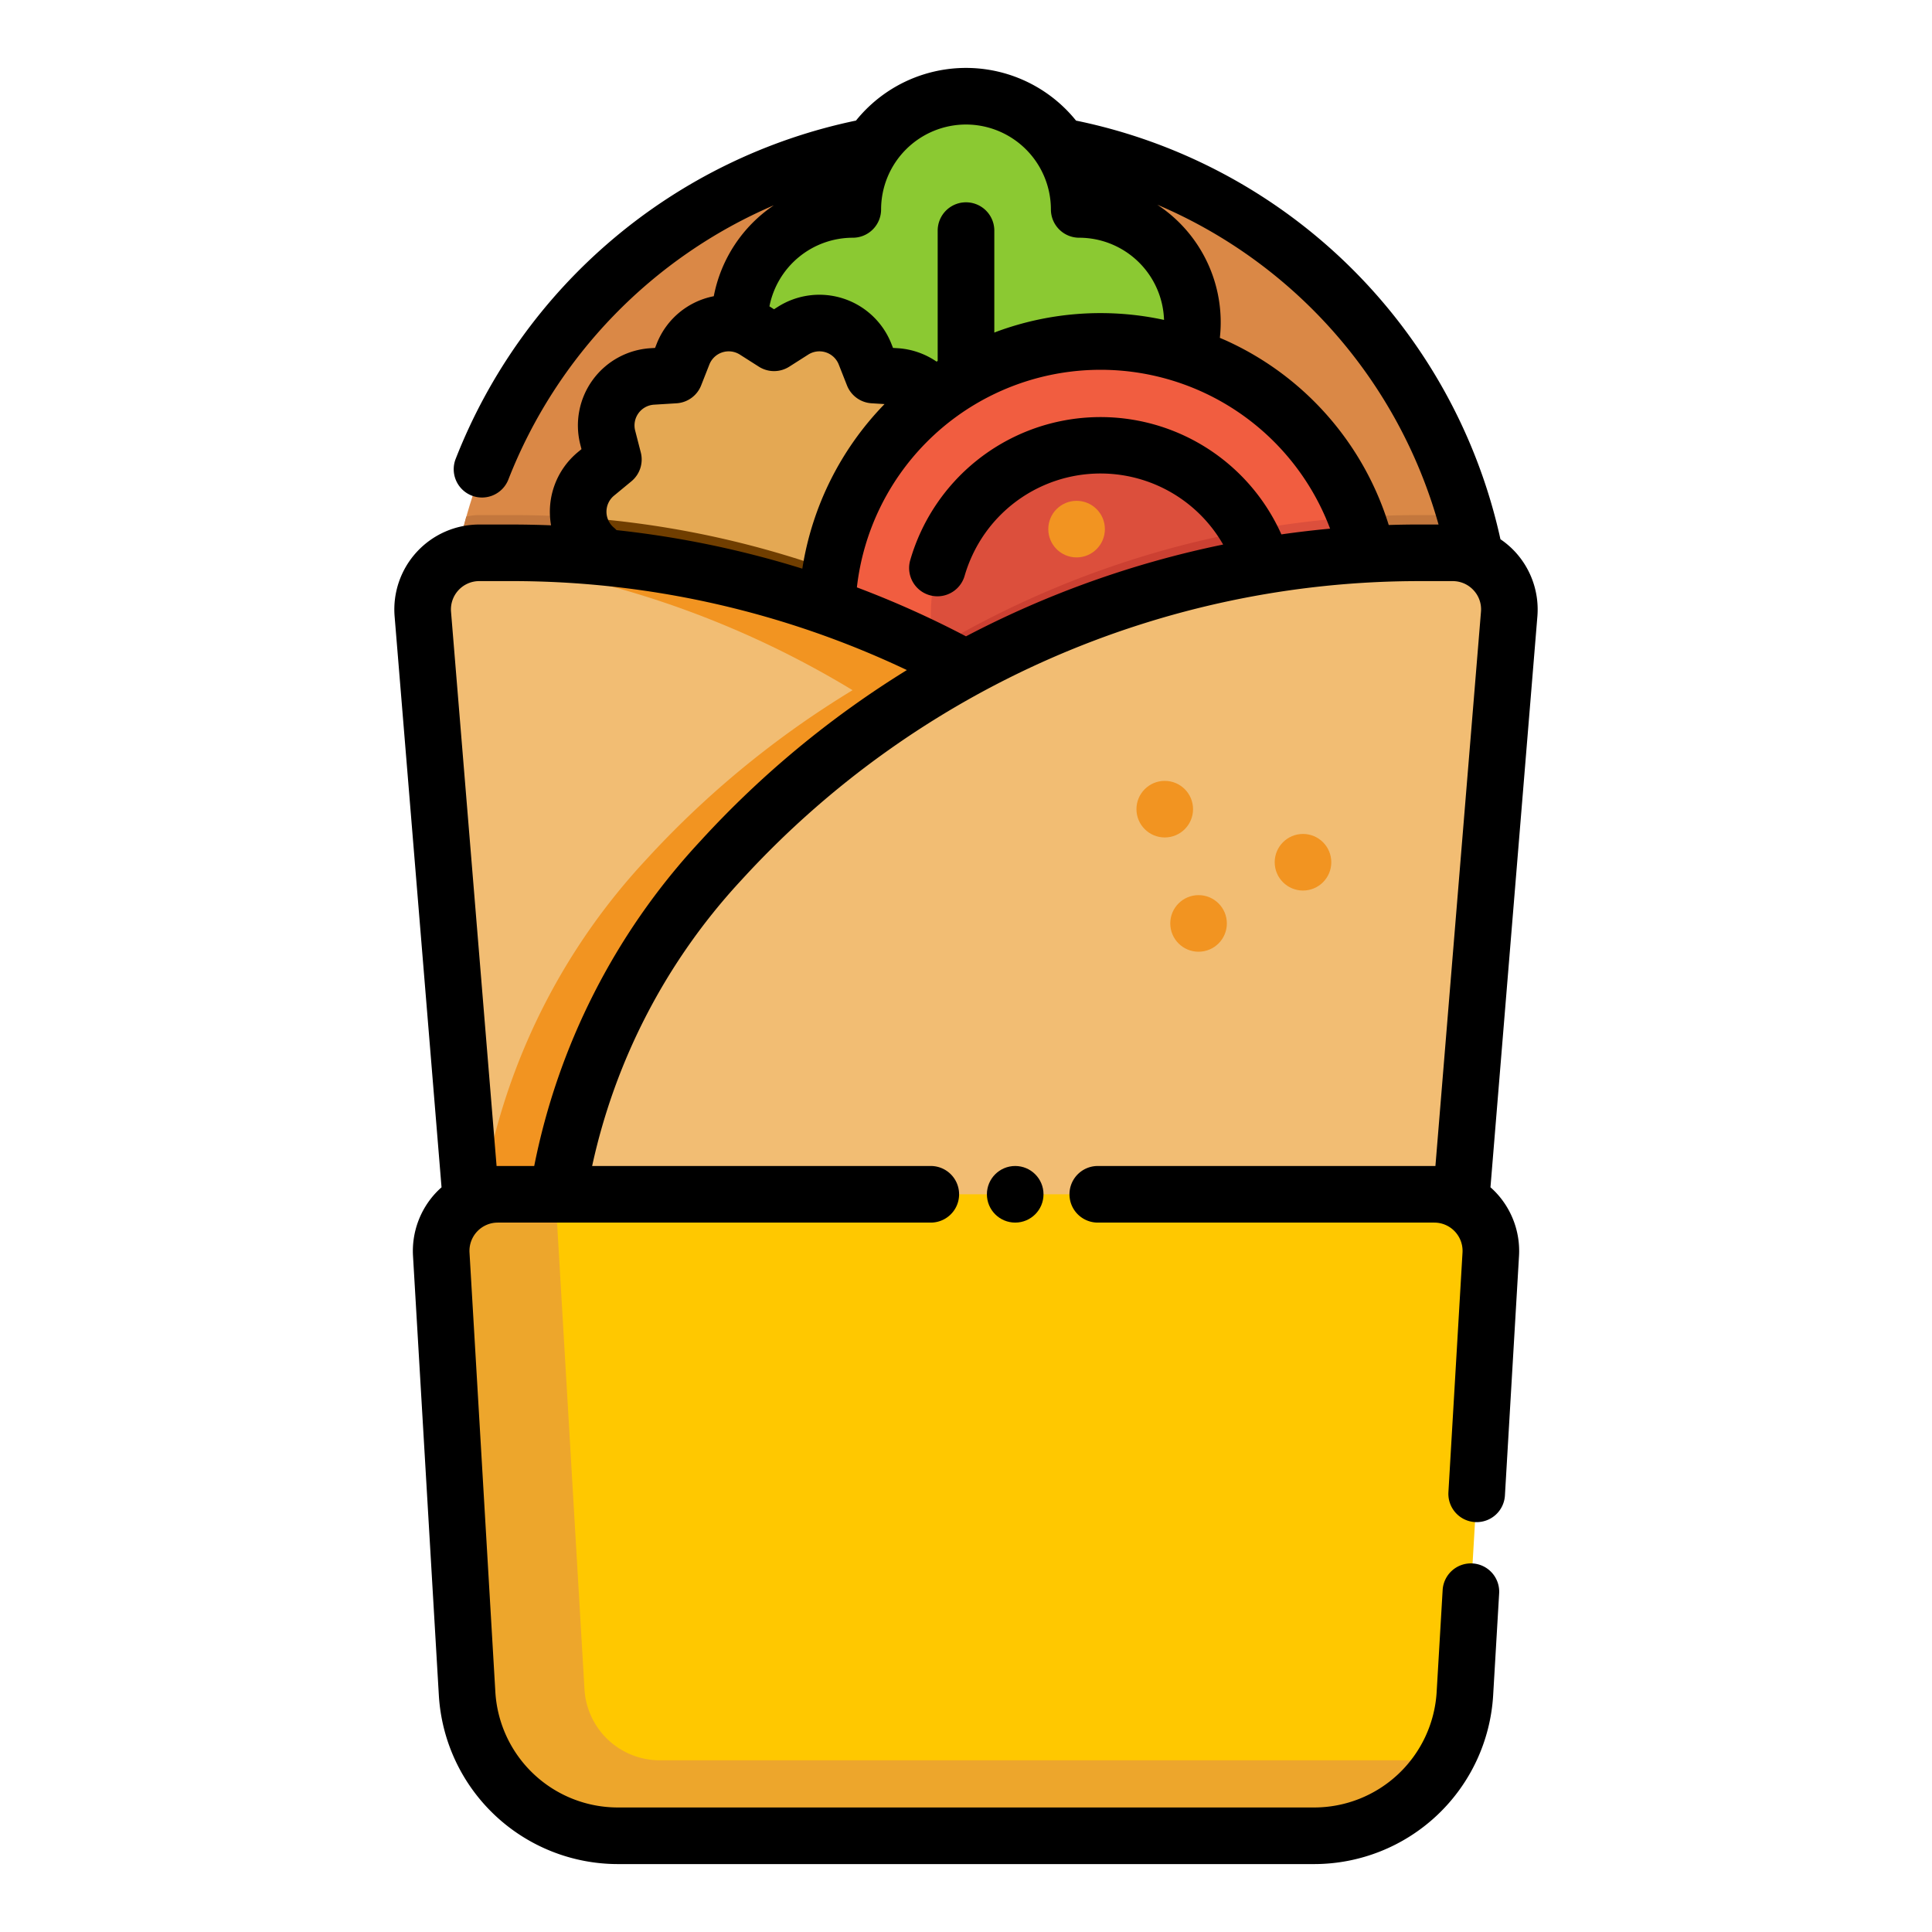 <!-- icon666.com - MILLIONS vector ICONS FREE --><svg viewBox="0 0 512 512" xmlns="http://www.w3.org/2000/svg"><circle cx="256" cy="174" fill="#da8846" r="137.5"></circle><path d="m354.11 270.34a137.539 137.539 0 0 1 -230.54-133.43 14.631 14.631 0 0 1 3.46-.41h8.83a250.8 250.8 0 0 1 184.71 81.13l1.04 1.13a170.5 170.5 0 0 1 32.5 51.58z" fill="#c3773d"></path><path d="m336 125.5a30.009 30.009 0 0 0 -22.112-28.945 30 30 0 0 0 -27.888-41.055 30 30 0 0 0 -60 0 30 30 0 0 0 -27.888 41.055 30 30 0 0 0 0 57.89 30 30 0 0 0 27.888 41.055 30 30 0 0 0 60 0 30 30 0 0 0 27.888-41.055 30.008 30.008 0 0 0 22.112-28.945z" fill="#8bc932"></path><path d="m256 263a7.5 7.5 0 0 1 -7.5-7.5v-194.383a7.5 7.5 0 0 1 15 0v194.383a7.5 7.5 0 0 1 -7.5 7.5z" fill="#80b524"></path><path d="m252.315 145.638-4.607 3.806 1.489 5.781a13.011 13.011 0 0 1 -11.8 16.23l-5.965.368-2.182 5.538a13.01 13.01 0 0 1 -19.095 6.2l-5.026-3.2-5.026 3.2a13.01 13.01 0 0 1 -19.1-6.2l-2.183-5.539-5.964-.367a13.011 13.011 0 0 1 -11.8-16.231l1.489-5.78-4.607-3.806a13.01 13.01 0 0 1 0-20.061l4.607-3.806-1.489-5.781a13.011 13.011 0 0 1 11.8-16.23l5.965-.368 2.182-5.538a13.01 13.01 0 0 1 19.1-6.2l5.026 3.2 5.026-3.2a13.01 13.01 0 0 1 19.1 6.2l2.183 5.539 5.964.367a13.011 13.011 0 0 1 11.8 16.231l-1.489 5.78 4.607 3.806a13.01 13.01 0 0 1 -.005 20.061z" fill="#8b6838" style="fill: rgb(228, 168, 83);"></path><path d="m248.67 163.3a12.982 12.982 0 0 1 -11.27 8.16l-5.97.36-2.18 5.54a13.012 13.012 0 0 1 -19.09 6.21l-5.03-3.21-5.03 3.21a13.012 13.012 0 0 1 -19.09-6.21l-2.18-5.54-5.97-.37a13.006 13.006 0 0 1 -11.8-16.23l1.49-5.78-4.61-3.8a12.914 12.914 0 0 1 -4.63-8.53 250.674 250.674 0 0 1 95.36 26.19z" fill="#80633f" style="fill: rgb(112, 62, 0);"></path><path d="m393.5 174a137.5 137.5 0 0 1 -235.61 96.34 170.5 170.5 0 0 1 32.5-51.58l1.04-1.13a250.8 250.8 0 0 1 184.71-81.13h8.83a14.631 14.631 0 0 1 3.46.41 137.14 137.14 0 0 1 5.07 37.09z" fill="#c3773d"></path><circle cx="291.671" cy="163" fill="#f15d40" r="72.5"></circle><circle cx="291.671" cy="163" fill="#dc4f3c" r="45.002"></circle><circle cx="285.307" cy="140.222" fill="#ffb355" r="7.499" style="fill: rgb(242, 148, 33);"></circle><path d="m357.38 193.64a72.5 72.5 0 0 1 -133.71-5.49 250.923 250.923 0 0 1 135.71-51.09 72.327 72.327 0 0 1 -2 56.58z" fill="#dc4f3c"></path><path d="m332.46 182.02a44.982 44.982 0 0 1 -84.87-10.08q4.155-2.49 8.41-4.8a250.5 250.5 0 0 1 74.72-26.49 45.032 45.032 0 0 1 1.74 41.37z" fill="#cc4032"></path><path d="m399.949 162.726-24.349 296.227a30.035 30.035 0 0 1 -29.956 27.547h-169.92a30.028 30.028 0 0 1 -30.058-30v-112.91a169.848 169.848 0 0 1 44.727-114.83l1.042-1.13a250.77 250.77 0 0 1 184.708-81.13h8.827a15.012 15.012 0 0 1 14.979 16.226z" fill="#ffcb80" style="fill: rgb(242, 189, 115);"></path><path d="m366.334 343.59v112.91a30.028 30.028 0 0 1 -30.058 30h-169.92a30.035 30.035 0 0 1 -29.956-27.547l-24.349-296.227a15.012 15.012 0 0 1 14.979-16.226h8.827a250.77 250.77 0 0 1 184.708 81.13l1.042 1.13a169.848 169.848 0 0 1 44.727 114.83z" fill="#ffcb80" style="fill: rgb(242, 189, 115);"></path><g fill="#ffb355"><path d="m256 177.14a249.872 249.872 0 0 0 -64.565 50.49l-1.042 1.13a169.848 169.848 0 0 0 -44.727 114.83v134.66a29.883 29.883 0 0 1 -9.268-19.3l-10.398-126.53a169.824 169.824 0 0 1 44.357-103.66l1.042-1.13a249.872 249.872 0 0 1 64.565-50.49q4.944-2.7 10.02-5.17c2.3 1.12 4.6 2.28 6.863 3.48 1.059.56 2.111 1.12 3.153 1.69z" fill="#ffb355" style="fill: rgb(242, 148, 33);"></path><path d="m256 177.14q-10.294 5.61-20.039 12.17-9.74-6.555-20.039-12.17a250.761 250.761 0 0 0 -94.954-29.37 14.913 14.913 0 0 1 6.061-1.27h8.828a250.8 250.8 0 0 1 120.143 30.64z" fill="#ffb355" style="fill: rgb(242, 148, 33);"></path><circle cx="345.307" cy="228.504" r="7.499" fill="#ffb355" style="fill: rgb(242, 148, 33);"></circle><circle cx="308.671" cy="214.437" r="7.499" fill="#ffb355" style="fill: rgb(242, 148, 33);"></circle><circle cx="317.63" cy="244.718" r="7.499" fill="#ffb355" style="fill: rgb(242, 148, 33);"></circle></g><path d="m395.068 332.381-6.851 116.468a40 40 0 0 1 -39.931 37.651h-184.567a40 40 0 0 1 -39.931-37.651l-6.851-116.468a15 15 0 0 1 14.974-15.881h248.183a15 15 0 0 1 14.974 15.881z" fill="#f3eade" style="fill: rgb(255, 200, 0);"></path><path d="m382.923 466.5a39.963 39.963 0 0 1 -34.64 20h-184.56a40 40 0 0 1 -39.93-37.65l-6.87-116.63a15.009 15.009 0 0 1 14.99-15.72h15.27l7.71 131.17a20 20 0 0 0 19.97 18.83z" fill="#f1ddc8" style="fill: rgb(237, 166, 44);"></path><path d="m401.55 146.267a22.473 22.473 0 0 0 -3.917-3.364 145.026 145.026 0 0 0 -112.473-110.943 37.436 37.436 0 0 0 -58.314-.008 145.886 145.886 0 0 0 -106.076 89.623 7.5 7.5 0 1 0 13.984 5.425 130.973 130.973 0 0 1 70.329-72.6 37.572 37.572 0 0 0 -15.922 24.1 20.455 20.455 0 0 0 -15.13 12.605l-.432 1.1-1.2.073a20.511 20.511 0 0 0 -18.6 25.586l.3 1.165-.932.77a20.5 20.5 0 0 0 -7.127 19.416q-5.087-.2-10.185-.211h-8.825a22.512 22.512 0 0 0 -22.453 24.341l12.435 151.307c-.509.449-1 .919-1.471 1.416a22.588 22.588 0 0 0 -6.091 16.757l6.85 116.465a47.548 47.548 0 0 0 47.419 44.71h184.568a47.548 47.548 0 0 0 47.413-44.71l1.589-27.007a7.5 7.5 0 1 0 -14.974-.881l-1.589 27.007a32.533 32.533 0 0 1 -32.439 30.591h-184.568a32.534 32.534 0 0 1 -32.444-30.591l-6.851-116.469a7.5 7.5 0 0 1 7.487-7.94h114.76a7.5 7.5 0 1 0 0-15h-89.748a161.883 161.883 0 0 1 38.984-75.156l1.053-1.143a243.276 243.276 0 0 1 179.184-78.701h8.826a7.545 7.545 0 0 1 3.022.623l.015.006a7.528 7.528 0 0 1 2.511 1.8 7.409 7.409 0 0 1 1.956 5.683l-12.074 146.896c-.1 0-.2-.008-.307-.008h-89.172a7.5 7.5 0 0 0 0 15h89.173a7.5 7.5 0 0 1 7.487 7.94l-3.735 63.5a7.5 7.5 0 0 0 7.047 7.927c.15.009.3.013.447.013a7.5 7.5 0 0 0 7.48-7.059l3.736-63.5a22.592 22.592 0 0 0 -6.091-16.757c-.471-.5-.966-.97-1.477-1.421l12.435-151.3a22.537 22.537 0 0 0 -5.873-17.076zm-145.55-113.267a22.525 22.525 0 0 1 22.5 22.5 7.5 7.5 0 0 0 7.5 7.5 22.522 22.522 0 0 1 22.482 21.781 79.457 79.457 0 0 0 -44.172 3.043c-.274.1-.538.215-.81.317v-27.024a7.5 7.5 0 0 0 -15 0v34.526l-.3.19a20.459 20.459 0 0 0 -10.344-3.559l-1.2-.073-.432-1.1a20.51 20.51 0 0 0 -30.1-9.779l-1 .634-1-.635c-.071-.045-.145-.085-.216-.129a22.534 22.534 0 0 1 22.092-18.192 7.5 7.5 0 0 0 7.5-7.5 22.525 22.525 0 0 1 22.5-22.5zm83.579 108.618a52.492 52.492 0 0 0 -98.356 6.824 7.5 7.5 0 1 0 14.41 4.166 37.756 37.756 0 0 1 2.05-5.458 37.457 37.457 0 0 1 66.462-2.841 258.863 258.863 0 0 0 -68.145 24.325 257.52 257.52 0 0 0 -28.915-12.973 64.99 64.99 0 0 1 125.4-15.564q-6.471.603-12.906 1.521zm-176.857-1.762a5.511 5.511 0 0 1 0-8.5l4.607-3.806a7.5 7.5 0 0 0 2.486-7.652l-1.488-5.781a5.509 5.509 0 0 1 5-6.874l5.964-.368a7.5 7.5 0 0 0 6.517-4.736l2.182-5.539a5.51 5.51 0 0 1 8.087-2.628l5.026 3.2a7.5 7.5 0 0 0 8.06 0l5.026-3.2a5.509 5.509 0 0 1 8.087 2.627l2.183 5.539a7.5 7.5 0 0 0 6.516 4.736l3.437.212a80.276 80.276 0 0 0 -21.787 43.614 259.633 259.633 0 0 0 -49.237-10.211 7.52 7.52 0 0 0 -.666-.633zm23.2 82.69-1.054 1.143a176.917 176.917 0 0 0 -43.294 85.311h-9.663c-.1 0-.208.007-.312.008l-12.073-146.9a7.511 7.511 0 0 1 7.5-8.112h8.826a244.153 244.153 0 0 1 104.479 23.578 256.923 256.923 0 0 0 -54.411 44.972zm182.106-83.417a79.455 79.455 0 0 0 -42.548-48.629c-.73-.341-1.471-.647-2.208-.965a37.3 37.3 0 0 0 -16.578-35.282 130.359 130.359 0 0 1 74.535 84.747h-5.085q-4.062 0-8.118.129z" fill="#525651" style="fill: rgb(0, 0, 0);"></path><circle cx="269.04" cy="316.5" fill="#525651" r="7.5" style="fill: rgb(0, 0, 0);"></circle></svg>